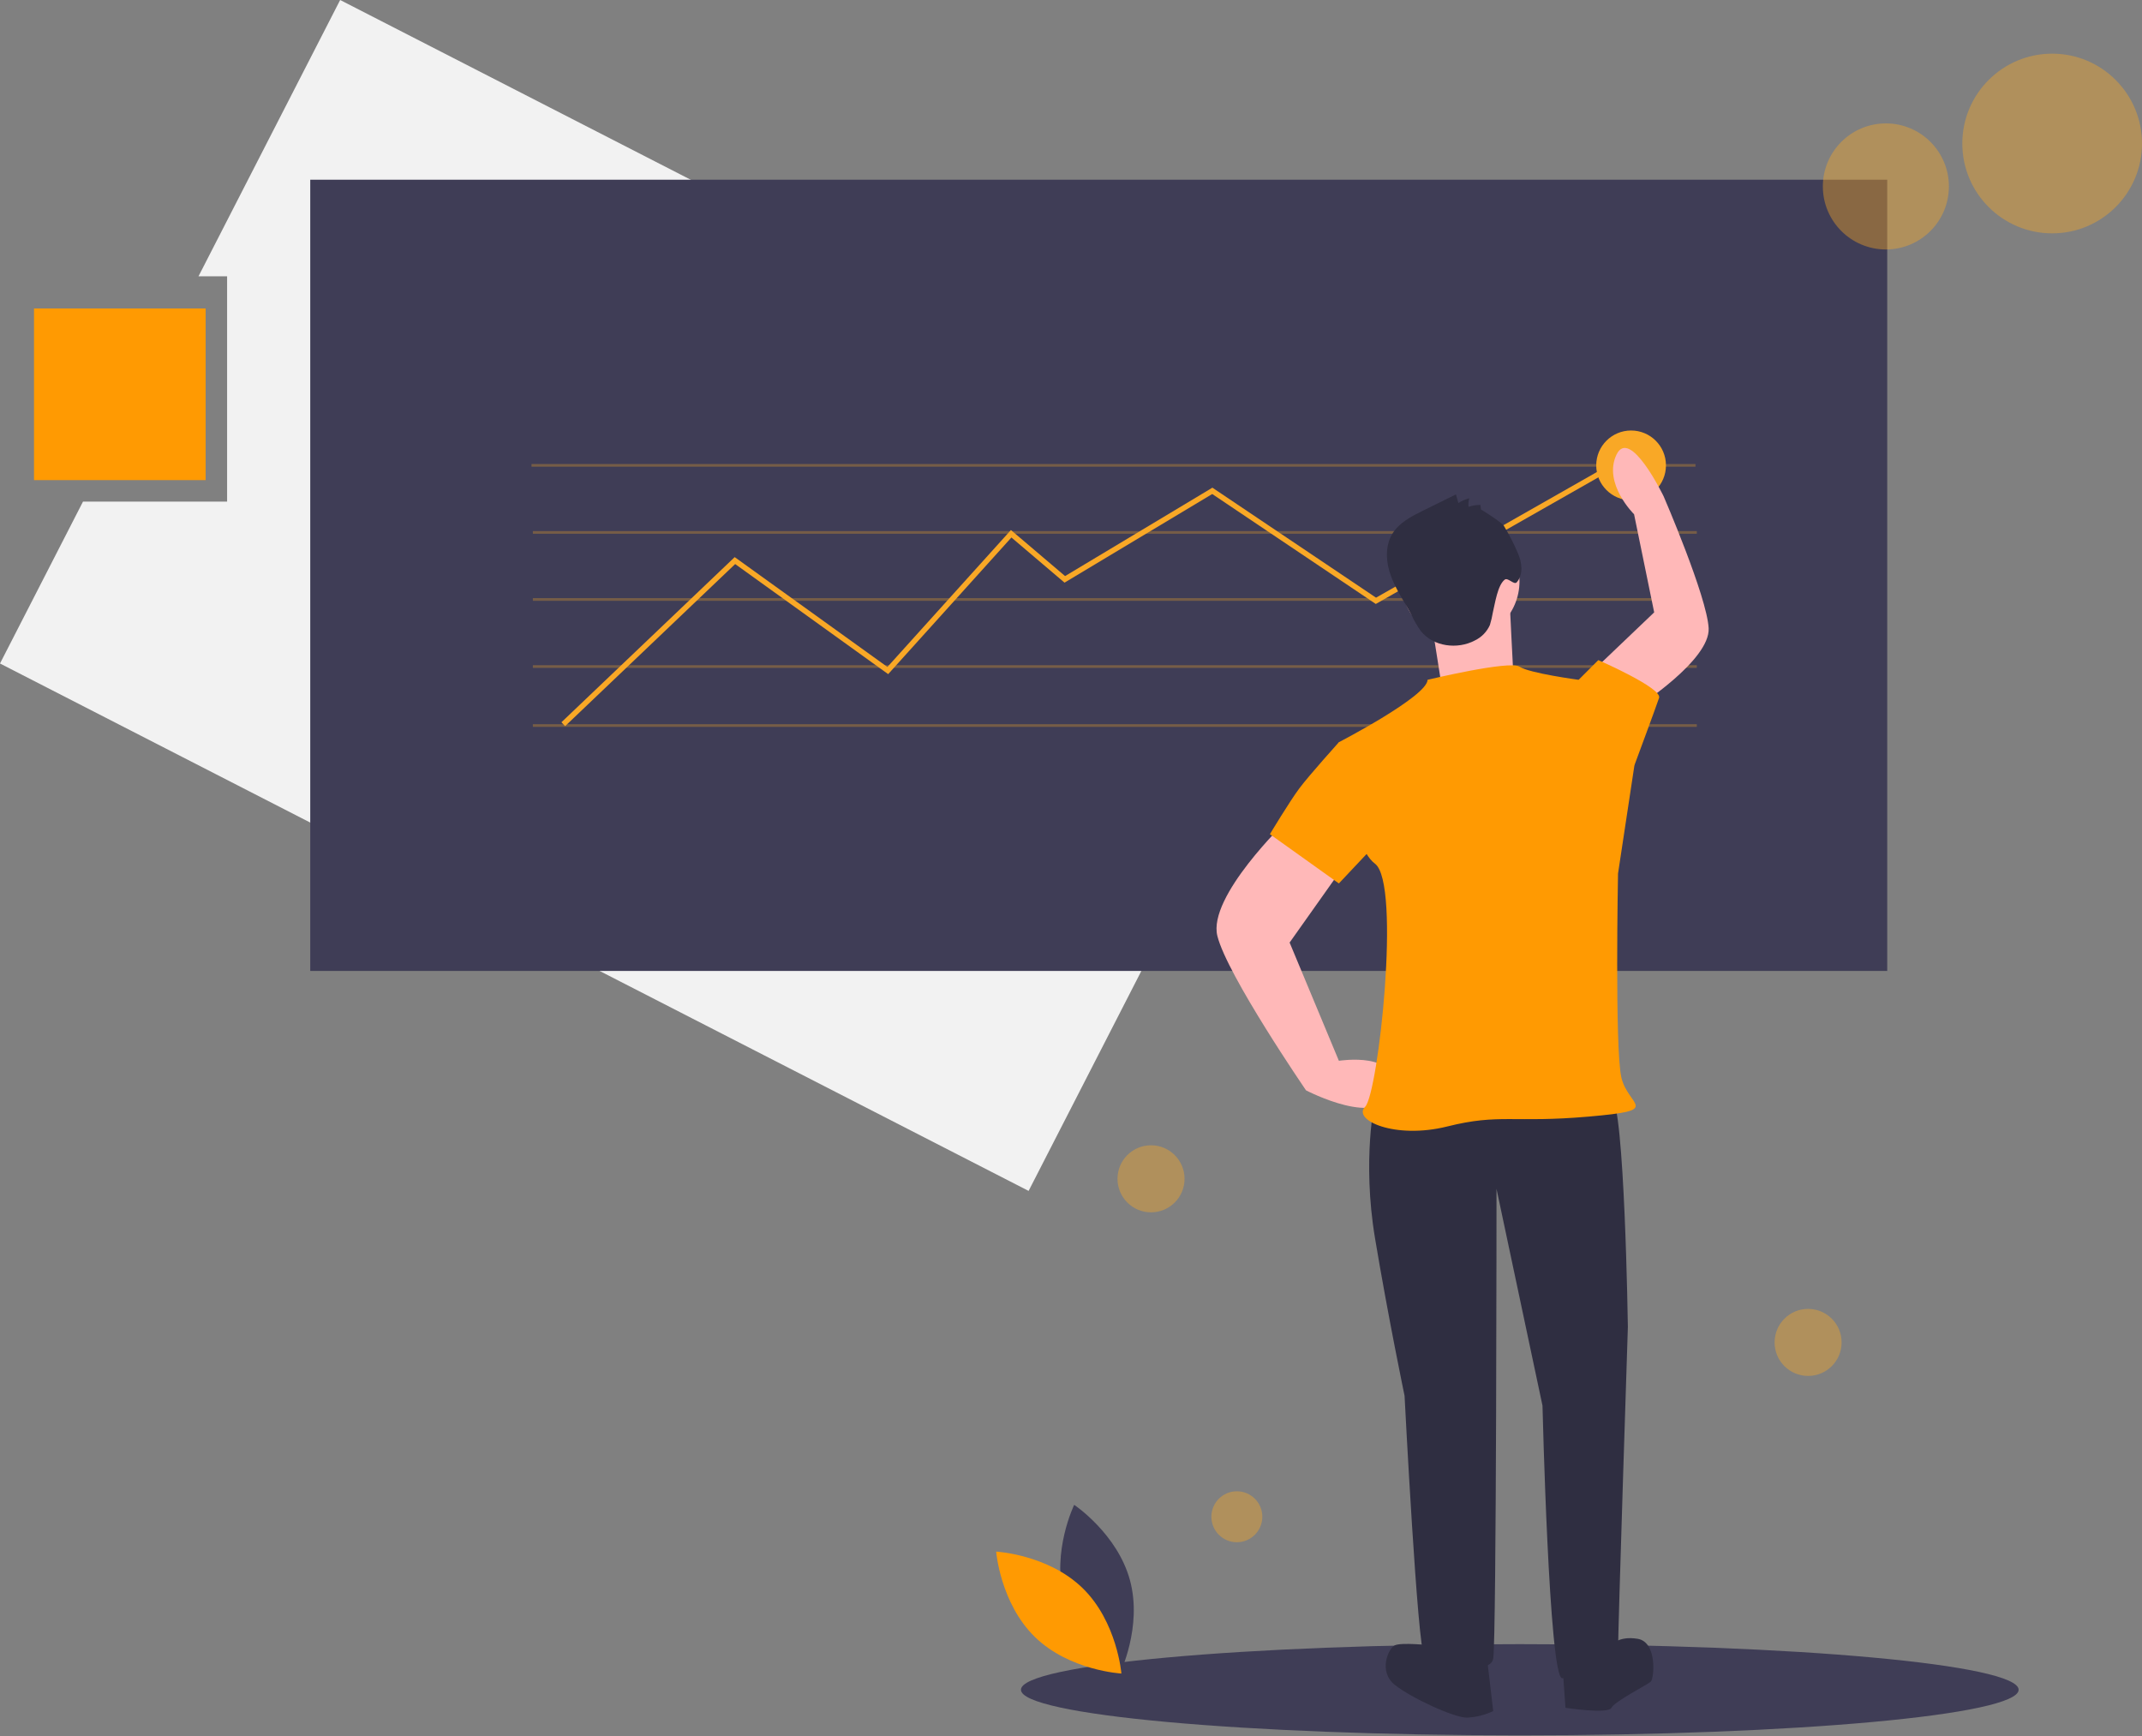 <svg width="269" height="218" viewBox="0 0 269 218" fill="none" xmlns="http://www.w3.org/2000/svg">
<rect x="0" y="0" width="269" height="218" fill="#808080" stroke="none"/>
<g clip-path="url(#clip0)">
<path d="M42.718 0L24.93 34.694H28.521V62.986H10.425L0 83.319L129.175 149.547L171.893 66.228L42.718 0Z" fill="#F2F2F2"/>
<path d="M237.004 22.568H38.962V121.926H237.004V22.568Z" fill="#3F3D56"/>
<path opacity="0.3" d="M212.922 58.27H66.749V58.606H212.922V58.27Z" fill="#F9A826"/>
<path opacity="0.3" d="M213.09 66.69H66.917V67.027H213.09V66.69Z" fill="#F9A826"/>
<path opacity="0.3" d="M213.09 83.53H66.917V83.867H213.09V83.53Z" fill="#F9A826"/>
<path opacity="0.3" d="M213.09 90.94H66.917V91.277H213.09V90.94Z" fill="#F9A826"/>
<path opacity="0.3" d="M213.09 75.11H66.917V75.447H213.09V75.11Z" fill="#F9A826"/>
<path d="M190.861 217.915C225.459 217.915 253.507 215.352 253.507 212.19C253.507 209.027 225.459 206.464 190.861 206.464C156.263 206.464 128.215 209.027 128.215 212.19C128.215 215.352 156.263 217.915 190.861 217.915Z" fill="#3F3D56"/>
<path d="M70.972 91.184L70.507 90.697L92.265 69.959L111.445 83.755L126.955 66.559L133.756 72.34L152.257 61.239L172.807 75.052L205.059 56.706L205.392 57.291L172.777 75.843L152.237 62.037L133.688 73.166L127.017 67.496L111.541 84.654L92.325 70.832L70.972 91.184Z" fill="#F9A826"/>
<path d="M133.63 200.685C135.213 206.536 140.635 210.16 140.635 210.16C140.635 210.16 143.49 204.297 141.907 198.445C140.324 192.594 134.902 188.97 134.902 188.97C134.902 188.97 132.047 194.833 133.63 200.685Z" fill="#3F3D56"/>
<path d="M135.956 199.426C140.299 203.654 140.83 210.154 140.83 210.154C140.83 210.154 134.318 209.799 129.974 205.57C125.631 201.342 125.1 194.842 125.1 194.842C125.1 194.842 131.612 195.197 135.956 199.426Z" fill="#FF9A02"/>
<path opacity="0.4" d="M257.717 29.304C263.948 29.304 269 24.253 269 18.021C269 11.79 263.948 6.738 257.717 6.738C251.486 6.738 246.434 11.79 246.434 18.021C246.434 24.253 251.486 29.304 257.717 29.304Z" fill="#F9A826"/>
<path opacity="0.4" d="M236.835 31.326C241.206 31.326 244.75 27.782 244.75 23.411C244.75 19.04 241.206 15.496 236.835 15.496C232.464 15.496 228.92 19.04 228.92 23.411C228.92 27.782 232.464 31.326 236.835 31.326Z" fill="#F9A826"/>
<path opacity="0.4" d="M227.068 172.783C229.393 172.783 231.278 170.899 231.278 168.573C231.278 166.248 229.393 164.363 227.068 164.363C224.743 164.363 222.858 166.248 222.858 168.573C222.858 170.899 224.743 172.783 227.068 172.783Z" fill="#F9A826"/>
<path opacity="0.4" d="M155.328 193.666C157.095 193.666 158.528 192.233 158.528 190.466C158.528 188.699 157.095 187.267 155.328 187.267C153.561 187.267 152.129 188.699 152.129 190.466C152.129 192.233 153.561 193.666 155.328 193.666Z" fill="#F9A826"/>
<path opacity="0.4" d="M144.55 152.238C146.876 152.238 148.761 150.354 148.761 148.028C148.761 145.703 146.876 143.818 144.55 143.818C142.225 143.818 140.34 145.703 140.34 148.028C140.34 150.354 142.225 152.238 144.55 152.238Z" fill="#F9A826"/>
<path d="M204.839 62.818C207.257 62.818 209.217 60.857 209.217 58.439C209.217 56.021 207.257 54.06 204.839 54.06C202.42 54.06 200.46 56.021 200.46 58.439C200.46 60.857 202.42 62.818 204.839 62.818Z" fill="#F9A826"/>
<path d="M176.39 137.745L172.678 138.157C172.678 138.157 171.028 145.58 172.678 155.479C174.327 165.377 176.39 175.275 176.39 175.275C176.39 175.275 178.039 207.443 178.864 207.856C179.689 208.268 187.112 210.743 187.525 208.268C187.937 205.794 187.937 149.292 187.937 149.292L193.711 176.512C193.711 176.512 194.536 210.743 196.186 210.743C197.835 210.743 203.197 210.33 203.197 207.443C203.197 204.556 204.434 166.614 204.434 166.614C204.434 166.614 204.022 138.569 202.372 137.745C200.722 136.92 176.39 137.745 176.39 137.745Z" fill="#2F2E41"/>
<path d="M179.689 206.618C179.689 206.618 175.977 206.205 175.152 206.618C174.327 207.03 173.09 209.917 175.152 211.567C177.214 213.217 182.576 215.691 184.225 215.691C185.369 215.64 186.492 215.36 187.525 214.866L186.7 207.855L179.689 206.618Z" fill="#2F2E41"/>
<path d="M196.186 208.681L196.598 214.455C196.598 214.455 201.959 215.28 202.372 214.455C202.784 213.63 206.908 211.568 207.321 211.156C207.733 210.743 208.146 206.207 205.671 205.794C203.197 205.382 202.372 206.619 202.372 206.619L196.186 208.681Z" fill="#2F2E41"/>
<path d="M161.542 103.102C161.542 103.102 151.644 112.587 152.882 117.536C154.119 122.485 164.017 136.92 164.017 136.92C164.017 136.92 173.503 141.869 174.74 136.92C175.977 131.971 168.141 133.208 168.141 133.208L161.955 118.361L168.966 108.463L161.542 103.102Z" fill="#FFB8B8"/>
<path d="M205.77 88.671C205.77 88.671 214.786 82.873 214.578 78.889C214.369 74.906 208.933 62.345 208.933 62.345C208.933 62.345 204.681 53.504 202.991 57.117C201.3 60.731 205.212 64.577 205.212 64.577L207.738 76.898L200.875 83.445L205.77 88.671Z" fill="#FFB8B8"/>
<path d="M183.401 80.418C187.501 80.418 190.824 77.095 190.824 72.995C190.824 68.895 187.501 65.571 183.401 65.571C179.301 65.571 175.977 68.895 175.977 72.995C175.977 77.095 179.301 80.418 183.401 80.418Z" fill="#FFB8B8"/>
<path d="M179.689 77.532L180.926 85.368L189.999 83.718C189.999 83.718 189.587 75.882 189.587 75.057C189.587 74.232 179.689 77.532 179.689 77.532Z" fill="#FFB8B8"/>
<path d="M179.276 85.367C179.276 85.367 189.587 82.892 190.824 83.717C192.061 84.542 198.248 85.367 198.248 85.367L205.259 96.09L203.197 109.7C203.197 109.7 202.784 131.558 203.609 135.269C204.434 138.981 208.971 139.394 199.485 140.218C189.999 141.043 188.35 139.806 181.751 141.456C175.152 143.105 169.791 140.631 171.441 138.981C173.09 137.332 175.977 110.937 172.678 108.462C169.378 105.988 168.141 93.203 168.141 93.203C168.141 93.203 179.276 87.429 179.276 85.367Z" fill="#FF9A02"/>
<path d="M197.01 86.605L198.248 85.368L200.722 82.894C200.722 82.894 208.764 86.399 208.352 87.636C207.94 88.874 205.259 96.091 205.259 96.091L201.547 97.328L197.01 86.605Z" fill="#FF9A02"/>
<path d="M173.09 94.029L168.141 93.204C168.141 93.204 164.429 97.328 163.192 98.978C161.955 100.628 159.48 104.752 159.48 104.752L168.141 110.938L174.74 103.927L173.09 94.029Z" fill="#FF9A02"/>
<path d="M185.991 64.001L185.915 63.407C185.411 63.404 184.909 63.483 184.43 63.64C184.381 63.282 184.412 62.916 184.521 62.571C184.034 62.697 183.57 62.898 183.146 63.169L182.846 62.084L178.723 64.116C177.243 64.845 175.683 65.647 174.837 67.063C173.894 68.642 174.058 70.672 174.703 72.395C175.347 74.117 176.419 75.642 177.278 77.269C177.604 77.968 177.996 78.635 178.448 79.26C180.004 81.2 183.033 81.592 185.227 80.421C186.062 80.019 186.728 79.334 187.106 78.488C187.266 77.963 187.391 77.428 187.481 76.887C187.753 75.778 188.068 73.49 188.968 72.789C189.365 72.48 190.15 73.503 190.478 73.123C191.322 72.147 191.145 70.64 190.621 69.461C190.118 68.276 189.53 67.13 188.862 66.03C188.579 65.588 185.982 63.93 185.991 64.001Z" fill="#2F2E41"/>
<path d="M25.827 38.735H4.271V60.291H25.827V38.735Z" fill="#FF9A02"/>
</g>
<defs>
<clipPath id="clip0">
<rect width="269" height="217.916" fill="white"/>
</clipPath>
</defs>
</svg>
